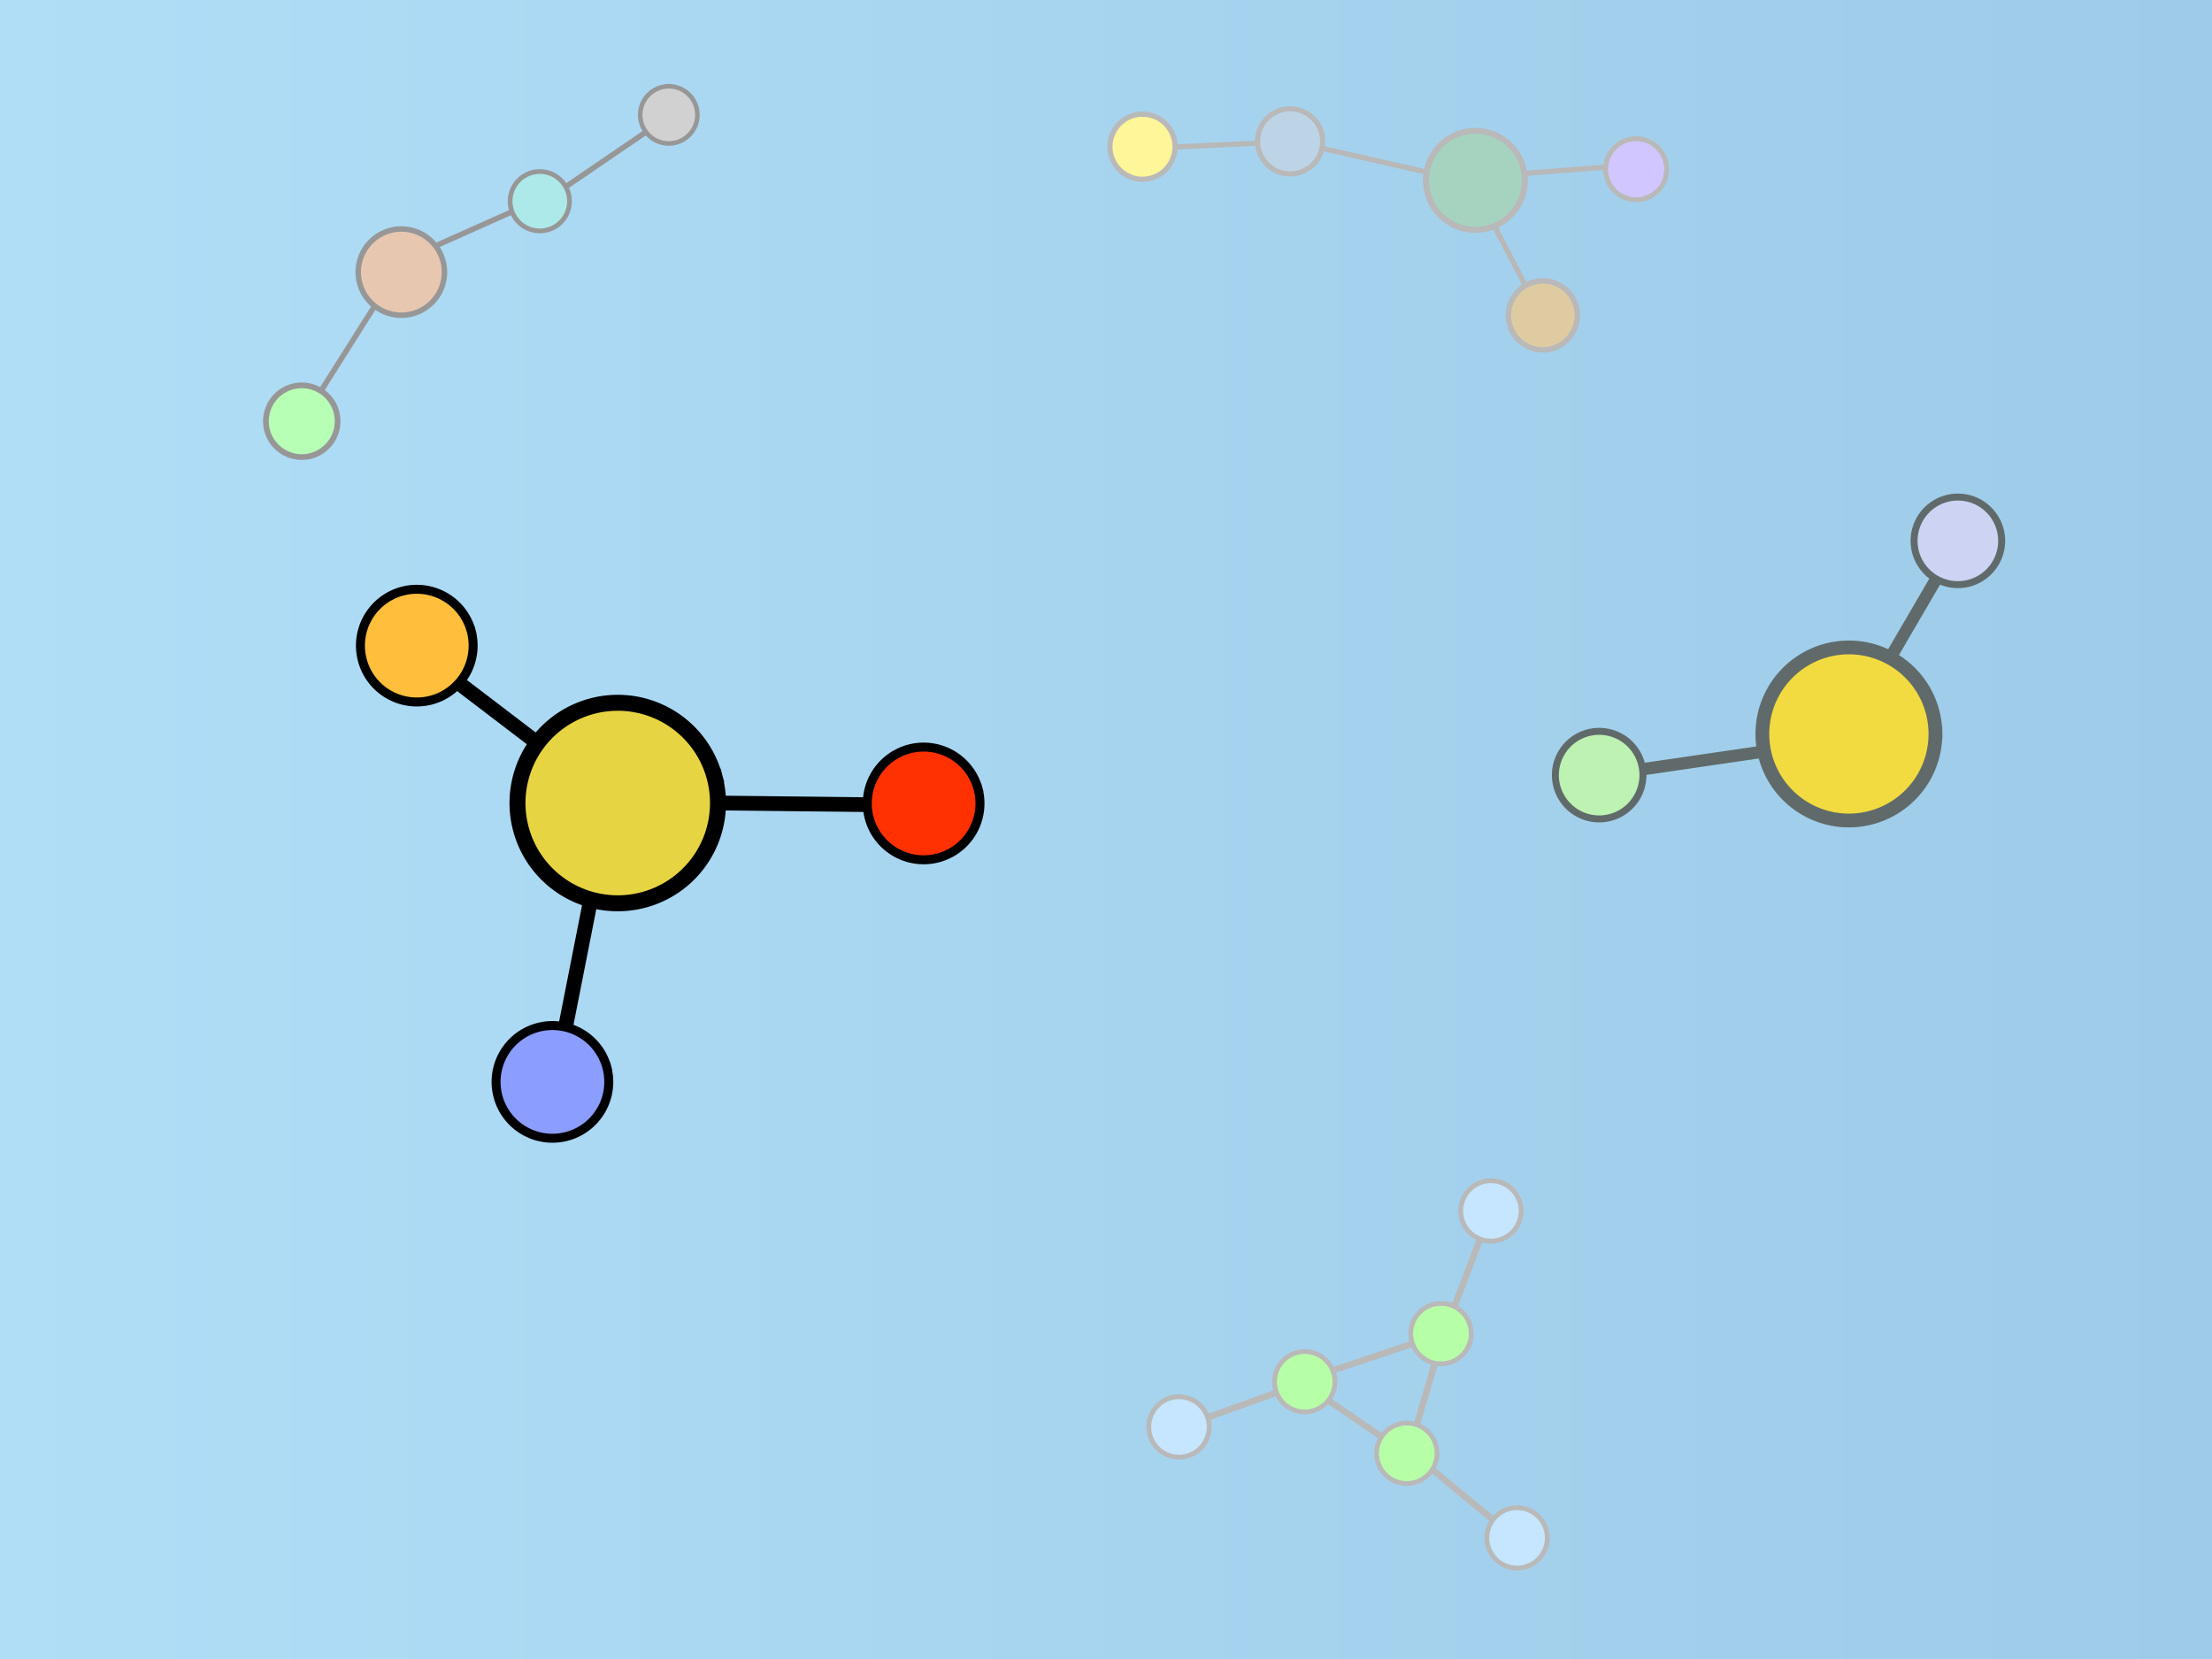 <?xml version="1.0" encoding="UTF-8" standalone="no"?>
<!-- Created with Inkscape (http://www.inkscape.org/) -->
<svg
   xmlns:dc="http://purl.org/dc/elements/1.1/"
   xmlns:cc="http://web.resource.org/cc/"
   xmlns:rdf="http://www.w3.org/1999/02/22-rdf-syntax-ns#"
   xmlns:svg="http://www.w3.org/2000/svg"
   xmlns="http://www.w3.org/2000/svg"
   xmlns:xlink="http://www.w3.org/1999/xlink"
   xmlns:sodipodi="http://sodipodi.sourceforge.net/DTD/sodipodi-0.dtd"
   xmlns:inkscape="http://www.inkscape.org/namespaces/inkscape"
   width="900"
   height="675"
   id="svg2"
   sodipodi:version="0.32"
   inkscape:version="0.45.1"
   version="1.0"
   sodipodi:docbase="/home/filip/dev/tex/slides/themes"
   sodipodi:docname="atoms_title.svg"
   inkscape:output_extension="org.inkscape.output.svg.inkscape">
  <rect width="100%" height="100%" fill="#333333" stroke="none"/>
  <defs
     id="defs4">
    <linearGradient
       id="linearGradient4178">
      <stop
         style="stop-color:#b0def7;stop-opacity:1;"
         offset="0"
         id="stop4180" />
      <stop
         style="stop-color:#9dcbe8;stop-opacity:1;"
         offset="1"
         id="stop4182" />
    </linearGradient>
    <linearGradient
       id="linearGradient3335">
      <stop
         style="stop-color:#6d6d6d;stop-opacity:1;"
         offset="0"
         id="stop3337" />
      <stop
         style="stop-color:#d43a3a;stop-opacity:1;"
         offset="1"
         id="stop3339" />
    </linearGradient>
    <linearGradient
       id="linearGradient3304">
      <stop
         style="stop-color:#b1b1b1;stop-opacity:1;"
         offset="0"
         id="stop3306" />
      <stop
         style="stop-color:#e6e6e6;stop-opacity:1;"
         offset="1"
         id="stop3308" />
    </linearGradient>
    <linearGradient
       id="linearGradient3250">
      <stop
         style="stop-color:#f9dada;stop-opacity:1;"
         offset="0"
         id="stop3252" />
      <stop
         style="stop-color:#96a1de;stop-opacity:1;"
         offset="1"
         id="stop3254" />
    </linearGradient>
    <linearGradient
       id="linearGradient3163">
      <stop
         style="stop-color:#45bc0f;stop-opacity:0.398;"
         offset="0"
         id="stop3165" />
      <stop
         style="stop-color:#64d92f;stop-opacity:0.378;"
         offset="1"
         id="stop3167" />
    </linearGradient>
    <linearGradient
       id="linearGradient3150">
      <stop
         style="stop-color:#7ab6d2;stop-opacity:1;"
         offset="0"
         id="stop3152" />
      <stop
         style="stop-color:#ffffff;stop-opacity:1;"
         offset="1"
         id="stop3154" />
    </linearGradient>
    <clipPath
       clipPathUnits="userSpaceOnUse"
       id="clipPath3976">
      <rect
         y="-1.7881393e-05"
         x="8.6869031e-06"
         height="675"
         width="900"
         id="rect3978"
         style="opacity:1;fill:#000000;fill-opacity:1;fill-rule:nonzero;stroke:none;stroke-width:1.5;stroke-linecap:square;stroke-linejoin:miter;stroke-miterlimit:4;stroke-dasharray:none;stroke-dashoffset:0;stroke-opacity:1" />
    </clipPath>
    <linearGradient
       inkscape:collect="always"
       xlink:href="#linearGradient4178"
       id="linearGradient4184"
       x1="2"
       y1="337.5"
       x2="902"
       y2="337.5"
       gradientUnits="userSpaceOnUse"
       gradientTransform="translate(-2,0)" />
  </defs>
  <sodipodi:namedview
     id="base"
     pagecolor="#ffffff"
     bordercolor="#140707"
     borderopacity="1"
     gridtolerance="10000"
     guidetolerance="10"
     objecttolerance="10"
     inkscape:pageopacity="1"
     inkscape:pageshadow="2"
     inkscape:zoom="0.98994949"
     inkscape:cx="405.39601"
     inkscape:cy="340.63868"
     inkscape:document-units="px"
     inkscape:current-layer="layer1"
     width="11.693in"
     height="8.268in"
     units="in"
     inkscape:window-width="1278"
     inkscape:window-height="997"
     inkscape:window-x="0"
     inkscape:window-y="0"
     borderlayer="true" />
  <g
     inkscape:label="Layer 1"
     inkscape:groupmode="layer"
     id="layer1"
     style="display:inline">
    <rect
       style="opacity:1;fill:url(#linearGradient4184);fill-opacity:1;fill-rule:nonzero;stroke:none;stroke-width:1.5;stroke-linecap:square;stroke-linejoin:miter;stroke-miterlimit:4;stroke-dasharray:none;stroke-dashoffset:0;stroke-opacity:1"
       id="rect4176"
       width="900"
       height="675"
       x="0"
       y="2.6645353e-15" />
  </g>
  <g
     inkscape:groupmode="layer"
     id="layer3"
     inkscape:label="lines" />
  <g
     inkscape:groupmode="layer"
     id="layer2"
     inkscape:label="bubbles"
     style="display:inline">
    <g
       id="g4887"
       transform="matrix(0.969,-0.245,0.245,0.969,93.789,207.51)">
      <path
         sodipodi:nodetypes="cc"
         id="path4256"
         d="M 65.714,82.143 L 110,137.857"
         style="opacity:1;fill:none;fill-rule:evenodd;stroke:#000000;stroke-width:6;stroke-linecap:butt;stroke-linejoin:miter;stroke-miterlimit:4;stroke-dasharray:none;stroke-opacity:1" />
      <path
         id="path4258"
         d="M 114.286,166.429 L 75.714,247.857"
         style="opacity:1;fill:none;fill-rule:evenodd;stroke:#000000;stroke-width:6;stroke-linecap:butt;stroke-linejoin:miter;stroke-miterlimit:4;stroke-dasharray:none;stroke-opacity:1" />
      <path
         id="path4260"
         d="M 144.286,159.286 L 241.429,185"
         style="opacity:1;fill:none;fill-rule:evenodd;stroke:#000000;stroke-width:6;stroke-linecap:butt;stroke-linejoin:miter;stroke-miterlimit:4;stroke-dasharray:none;stroke-opacity:1" />
      <path
         transform="matrix(0.879,0,0,0.879,9.945,13.665)"
         sodipodi:open="true"
         sodipodi:end="12.544962"
         sodipodi:start="6.2798651"
         d="M 175.714,159.846 A 46.429,46.429 0 1 1 175.704,159.006"
         sodipodi:ry="46.42857"
         sodipodi:rx="46.42857"
         sodipodi:cy="160"
         sodipodi:cx="129.28572"
         id="path4186"
         style="opacity:1;fill:#e7d442;fill-opacity:1;fill-rule:nonzero;stroke:#000000;stroke-width:7.396;stroke-linecap:square;stroke-linejoin:miter;stroke-miterlimit:4;stroke-dasharray:none;stroke-dashoffset:0;stroke-opacity:1;display:inline"
         sodipodi:type="arc" />
      <path
         sodipodi:type="arc"
         style="opacity:1;fill:#ffbf3c;fill-opacity:1;fill-rule:nonzero;stroke:#000000;stroke-width:7.396;stroke-linecap:square;stroke-linejoin:miter;stroke-miterlimit:4;stroke-dasharray:none;stroke-dashoffset:0;stroke-opacity:1;display:inline"
         id="path4190"
         sodipodi:cx="129.28572"
         sodipodi:cy="160"
         sodipodi:rx="46.42857"
         sodipodi:ry="46.42857"
         d="M 175.714,159.846 A 46.429,46.429 0 1 1 175.704,159.006"
         sodipodi:start="6.2798651"
         sodipodi:end="12.544962"
         sodipodi:open="true"
         transform="matrix(0.494,0,0,0.494,-3.885,-6.919)" />
      <path
         transform="matrix(0.494,0,0,0.494,180.401,105.938)"
         sodipodi:open="true"
         sodipodi:end="12.544962"
         sodipodi:start="6.2798651"
         d="M 175.714,159.846 A 46.429,46.429 0 1 1 175.704,159.006"
         sodipodi:ry="46.42857"
         sodipodi:rx="46.42857"
         sodipodi:cy="160"
         sodipodi:cx="129.28572"
         id="path4192"
         style="opacity:1;fill:#ff3100;fill-opacity:1;fill-rule:nonzero;stroke:#000000;stroke-width:7.396;stroke-linecap:square;stroke-linejoin:miter;stroke-miterlimit:4;stroke-dasharray:none;stroke-dashoffset:0;stroke-opacity:1;display:inline"
         sodipodi:type="arc" />
      <path
         sodipodi:type="arc"
         style="opacity:1;fill:#8b9dff;fill-opacity:1;fill-rule:nonzero;stroke:#000000;stroke-width:7.396;stroke-linecap:square;stroke-linejoin:miter;stroke-miterlimit:4;stroke-dasharray:none;stroke-dashoffset:0;stroke-opacity:1;display:inline"
         id="path4194"
         sodipodi:cx="129.28572"
         sodipodi:cy="160"
         sodipodi:rx="46.42857"
         sodipodi:ry="46.42857"
         d="M 175.714,159.846 A 46.429,46.429 0 1 1 175.704,159.006"
         sodipodi:start="6.2798651"
         sodipodi:end="12.544962"
         sodipodi:open="true"
         transform="matrix(0.494,0,0,0.494,6.115,178.795)" />
    </g>
    <g
       id="g4872"
       transform="matrix(0.752,-1.7641219e-2,1.7641219e-2,0.752,-19.192,484.223)"
       inkscape:transform-center-x="63.649746"
       inkscape:transform-center-y="-143.91148">
      <path
         id="path4262"
         d="M 831.429,30.714 L 802.857,100.714"
         style="opacity:1;fill:none;fill-rule:evenodd;stroke:#b9b9b9;stroke-width:3.5;stroke-linecap:butt;stroke-linejoin:miter;stroke-miterlimit:4;stroke-dasharray:none;stroke-opacity:1" />
      <path
         id="path4264"
         d="M 728.571,122.143 L 784.286,162.143"
         style="opacity:1;fill:none;fill-rule:evenodd;stroke:#b9b9b9;stroke-width:3.5;stroke-linecap:butt;stroke-linejoin:miter;stroke-miterlimit:4;stroke-dasharray:none;stroke-opacity:1" />
      <path
         id="path4266"
         d="M 730,119.286 L 804.286,96.429 L 784.286,159.286 L 838.571,206.429"
         style="opacity:1;fill:none;fill-rule:evenodd;stroke:#b9b9b9;stroke-width:3.5;stroke-linecap:butt;stroke-linejoin:miter;stroke-miterlimit:4;stroke-dasharray:none;stroke-opacity:1" />
      <path
         id="path4268"
         d="M 661.429,143.571 L 730,120.714"
         style="opacity:1;fill:none;fill-rule:evenodd;stroke:#b9b9b9;stroke-width:3.5;stroke-linecap:butt;stroke-linejoin:miter;stroke-miterlimit:4;stroke-dasharray:none;stroke-opacity:1" />
      <path
         transform="matrix(0.352,0,0,0.352,683.109,64.452)"
         sodipodi:open="true"
         sodipodi:end="12.544962"
         sodipodi:start="6.2798651"
         d="M 175.714,159.846 A 46.429,46.429 0 1 1 175.704,159.006"
         sodipodi:ry="46.42857"
         sodipodi:rx="46.42857"
         sodipodi:cy="160"
         sodipodi:cx="129.28572"
         id="path4196"
         style="opacity:1;fill:#b7ffa7;fill-opacity:1;fill-rule:nonzero;stroke:#b9b9b9;stroke-width:7.396;stroke-linecap:square;stroke-linejoin:miter;stroke-miterlimit:4;stroke-dasharray:none;stroke-dashoffset:0;stroke-opacity:1;display:inline"
         sodipodi:type="arc" />
      <path
         sodipodi:type="arc"
         style="opacity:1;fill:#b7ffa7;fill-opacity:1;fill-rule:nonzero;stroke:#b9b9b9;stroke-width:7.396;stroke-linecap:square;stroke-linejoin:miter;stroke-miterlimit:4;stroke-dasharray:none;stroke-dashoffset:0;stroke-opacity:1;display:inline"
         id="path4198"
         sodipodi:cx="129.28572"
         sodipodi:cy="160"
         sodipodi:rx="46.42857"
         sodipodi:ry="46.42857"
         d="M 175.714,159.846 A 46.429,46.429 0 1 1 175.704,159.006"
         sodipodi:start="6.2798651"
         sodipodi:end="12.544962"
         sodipodi:open="true"
         transform="matrix(0.352,0,0,0.352,757.395,40.166)" />
      <path
         transform="matrix(0.352,0,0,0.352,737.395,104.452)"
         sodipodi:open="true"
         sodipodi:end="12.544962"
         sodipodi:start="6.2798651"
         d="M 175.714,159.846 A 46.429,46.429 0 1 1 175.704,159.006"
         sodipodi:ry="46.42857"
         sodipodi:rx="46.42857"
         sodipodi:cy="160"
         sodipodi:cx="129.28572"
         id="path4200"
         style="opacity:1;fill:#b7ffa7;fill-opacity:1;fill-rule:nonzero;stroke:#b9b9b9;stroke-width:7.396;stroke-linecap:square;stroke-linejoin:miter;stroke-miterlimit:4;stroke-dasharray:none;stroke-dashoffset:0;stroke-opacity:1;display:inline"
         sodipodi:type="arc" />
      <path
         sodipodi:type="arc"
         style="opacity:1;fill:#c6e5ff;fill-opacity:1;fill-rule:nonzero;stroke:#b9b9b9;stroke-width:7.396;stroke-linecap:square;stroke-linejoin:miter;stroke-miterlimit:4;stroke-dasharray:none;stroke-dashoffset:0;stroke-opacity:1;display:inline"
         id="path4202"
         sodipodi:cx="129.28572"
         sodipodi:cy="160"
         sodipodi:rx="46.42857"
         sodipodi:ry="46.42857"
         d="M 175.714,159.846 A 46.429,46.429 0 1 1 175.704,159.006"
         sodipodi:start="6.2798651"
         sodipodi:end="12.544962"
         sodipodi:open="true"
         transform="matrix(0.352,0,0,0.352,795.966,151.594)" />
      <path
         transform="matrix(0.352,0,0,0.352,785.966,-25.548)"
         sodipodi:open="true"
         sodipodi:end="12.544962"
         sodipodi:start="6.2798651"
         d="M 175.714,159.846 A 46.429,46.429 0 1 1 175.704,159.006"
         sodipodi:ry="46.42857"
         sodipodi:rx="46.42857"
         sodipodi:cy="160"
         sodipodi:cx="129.28572"
         id="path4204"
         style="opacity:1;fill:#c6e5ff;fill-opacity:1;fill-rule:nonzero;stroke:#b9b9b9;stroke-width:7.396;stroke-linecap:square;stroke-linejoin:miter;stroke-miterlimit:4;stroke-dasharray:none;stroke-dashoffset:0;stroke-opacity:1;display:inline"
         sodipodi:type="arc" />
      <path
         sodipodi:type="arc"
         style="opacity:1;fill:#c6e5ff;fill-opacity:1;fill-rule:nonzero;stroke:#b9b9b9;stroke-width:7.396;stroke-linecap:square;stroke-linejoin:miter;stroke-miterlimit:4;stroke-dasharray:none;stroke-dashoffset:0;stroke-opacity:1;display:inline"
         id="path4206"
         sodipodi:cx="129.28572"
         sodipodi:cy="160"
         sodipodi:rx="46.42857"
         sodipodi:ry="46.42857"
         d="M 175.714,159.846 A 46.429,46.429 0 1 1 175.704,159.006"
         sodipodi:start="6.2798651"
         sodipodi:end="12.544962"
         sodipodi:open="true"
         transform="matrix(0.352,0,0,0.352,614.538,87.309)" />
    </g>
    <g
       id="g4861"
       transform="matrix(0.907,-4.5459491e-3,4.5459491e-3,0.907,22.66,-241.243)">
      <path
         id="path4270"
         d="M 851.429,512.143 L 800,599.286"
         style="opacity:1;fill:none;fill-rule:evenodd;stroke:#606a6a;stroke-width:5.5;stroke-linecap:butt;stroke-linejoin:miter;stroke-miterlimit:4;stroke-dasharray:none;stroke-opacity:1" />
      <path
         id="path4272"
         d="M 685.714,617.857 L 797.143,602.143"
         style="opacity:1;fill:none;fill-rule:evenodd;stroke:#606a6a;stroke-width:5.5;stroke-linecap:butt;stroke-linejoin:miter;stroke-miterlimit:4;stroke-dasharray:none;stroke-opacity:1" />
      <path
         transform="matrix(0.836,0,0,0.836,693.329,465.505)"
         sodipodi:open="true"
         sodipodi:end="12.544962"
         sodipodi:start="6.2798651"
         d="M 175.714,159.846 A 46.429,46.429 0 1 1 175.704,159.006"
         sodipodi:ry="46.42857"
         sodipodi:rx="46.42857"
         sodipodi:cy="160"
         sodipodi:cx="129.28572"
         id="path4208"
         style="opacity:1;fill:#f2db41;fill-opacity:1;fill-rule:nonzero;stroke:#606a6a;stroke-width:7.396;stroke-linecap:square;stroke-linejoin:miter;stroke-miterlimit:4;stroke-dasharray:none;stroke-dashoffset:0;stroke-opacity:1;display:inline"
         sodipodi:type="arc" />
      <path
         sodipodi:type="arc"
         style="opacity:1;fill:#cdd3f2;fill-opacity:1;fill-rule:nonzero;stroke:#606a6a;stroke-width:7.396;stroke-linecap:square;stroke-linejoin:miter;stroke-miterlimit:4;stroke-dasharray:none;stroke-dashoffset:0;stroke-opacity:1;display:inline"
         id="path4210"
         sodipodi:cx="129.28572"
         sodipodi:cy="160"
         sodipodi:rx="46.42857"
         sodipodi:ry="46.42857"
         d="M 175.714,159.846 A 46.429,46.429 0 1 1 175.704,159.006"
         sodipodi:start="6.2798651"
         sodipodi:end="12.544962"
         sodipodi:open="true"
         transform="matrix(0.423,0,0,0.423,796.041,445.195)" />
      <path
         transform="matrix(0.423,0,0,0.423,634.612,549.48)"
         sodipodi:open="true"
         sodipodi:end="12.544962"
         sodipodi:start="6.2798651"
         d="M 175.714,159.846 A 46.429,46.429 0 1 1 175.704,159.006"
         sodipodi:ry="46.42857"
         sodipodi:rx="46.42857"
         sodipodi:cy="160"
         sodipodi:cx="129.28572"
         id="path4212"
         style="opacity:1;fill:#bdf2b2;fill-opacity:1;fill-rule:nonzero;stroke:#606a6a;stroke-width:7.396;stroke-linecap:square;stroke-linejoin:miter;stroke-miterlimit:4;stroke-dasharray:none;stroke-dashoffset:0;stroke-opacity:1;display:inline"
         sodipodi:type="arc" />
    </g>
    <g
       id="g4850"
       transform="matrix(0.546,-0.326,0.326,0.546,-114.662,-141.265)">
      <path
         id="path4282"
         d="M 68.571,613.571 L 172.857,560.714"
         style="opacity:1;fill:none;fill-rule:evenodd;stroke:#979797;stroke-width:3.5;stroke-linecap:butt;stroke-linejoin:miter;stroke-miterlimit:4;stroke-dasharray:none;stroke-opacity:1" />
      <path
         id="path4284"
         d="M 184.286,559.286 L 268.571,569.286"
         style="opacity:1;fill:none;fill-rule:evenodd;stroke:#979797;stroke-width:3.5;stroke-linecap:butt;stroke-linejoin:miter;stroke-miterlimit:4;stroke-dasharray:none;stroke-opacity:1" />
      <path
         id="path4286"
         d="M 277.143,572.143 L 371.429,566.429"
         style="opacity:1;fill:none;fill-rule:evenodd;stroke:#979797;stroke-width:3.5;stroke-linecap:butt;stroke-linejoin:miter;stroke-miterlimit:4;stroke-dasharray:none;stroke-opacity:1" />
      <path
         sodipodi:type="arc"
         style="opacity:1;fill:#b6ffb5;fill-opacity:1;fill-rule:nonzero;stroke:#979797;stroke-width:7.396;stroke-linecap:square;stroke-linejoin:miter;stroke-miterlimit:4;stroke-dasharray:none;stroke-dashoffset:0;stroke-opacity:1;display:inline"
         id="path4214"
         sodipodi:cx="129.28572"
         sodipodi:cy="160"
         sodipodi:rx="46.42857"
         sodipodi:ry="46.42857"
         d="M 175.714,159.846 A 46.429,46.429 0 1 1 175.704,159.006"
         sodipodi:start="6.2798651"
         sodipodi:end="12.544962"
         sodipodi:open="true"
         transform="matrix(0.494,0,0,0.494,4.686,534.509)" />
      <path
         transform="matrix(0.594,0,0,0.594,95.362,469.264)"
         sodipodi:open="true"
         sodipodi:end="12.544962"
         sodipodi:start="6.2798651"
         d="M 175.714,159.846 A 46.429,46.429 0 1 1 175.704,159.006"
         sodipodi:ry="46.42857"
         sodipodi:rx="46.42857"
         sodipodi:cy="160"
         sodipodi:cx="129.28572"
         id="path4216"
         style="opacity:1;fill:#e8c7b1;fill-opacity:1;fill-rule:nonzero;stroke:#979797;stroke-width:5.893;stroke-linecap:square;stroke-linejoin:miter;stroke-miterlimit:4;stroke-dasharray:none;stroke-dashoffset:0;stroke-opacity:1;display:inline"
         sodipodi:type="arc" />
      <path
         sodipodi:type="arc"
         style="opacity:1;fill:#ade9e9;fill-opacity:1;fill-rule:nonzero;stroke:#979797;stroke-width:7.396;stroke-linecap:square;stroke-linejoin:miter;stroke-miterlimit:4;stroke-dasharray:none;stroke-dashoffset:0;stroke-opacity:1;display:inline"
         id="path4218"
         sodipodi:cx="129.28572"
         sodipodi:cy="160"
         sodipodi:rx="46.42857"
         sodipodi:ry="46.42857"
         d="M 175.714,159.846 A 46.429,46.429 0 1 1 175.704,159.006"
         sodipodi:start="6.2798651"
         sodipodi:end="12.544962"
         sodipodi:open="true"
         transform="matrix(0.409,0,0,0.409,218.597,505.332)" />
      <path
         transform="matrix(0.394,0,0,0.394,319.725,502.612)"
         sodipodi:open="true"
         sodipodi:end="12.544962"
         sodipodi:start="6.2798651"
         d="M 175.714,159.846 A 46.429,46.429 0 1 1 175.704,159.006"
         sodipodi:ry="46.42857"
         sodipodi:rx="46.42857"
         sodipodi:cy="160"
         sodipodi:cx="129.28572"
         id="path4220"
         style="opacity:1;fill:#d1d1d1;fill-opacity:1;fill-rule:nonzero;stroke:#979797;stroke-width:7.396;stroke-linecap:square;stroke-linejoin:miter;stroke-miterlimit:4;stroke-dasharray:none;stroke-dashoffset:0;stroke-opacity:1;display:inline"
         sodipodi:type="arc" />
    </g>
    <g
       id="g4836"
       transform="matrix(0.602,-0.111,0.111,0.602,245.179,-99.458)">
      <path
         id="path4274"
         d="M 307.143,322.143 L 401.429,335"
         style="opacity:1;fill:none;fill-rule:evenodd;stroke:#b8b8b8;stroke-width:3.5;stroke-linecap:butt;stroke-linejoin:miter;stroke-miterlimit:4;stroke-dasharray:none;stroke-opacity:1" />
      <path
         id="path4276"
         d="M 410,337.857 L 512.857,382.143"
         style="opacity:1;fill:none;fill-rule:evenodd;stroke:#b8b8b8;stroke-width:3.5;stroke-linecap:butt;stroke-linejoin:miter;stroke-miterlimit:4;stroke-dasharray:none;stroke-opacity:1" />
      <path
         id="path4278"
         d="M 520,395 L 544.286,473.571"
         style="opacity:1;fill:none;fill-rule:evenodd;stroke:#b8b8b8;stroke-width:3.5;stroke-linecap:butt;stroke-linejoin:miter;stroke-miterlimit:4;stroke-dasharray:none;stroke-opacity:1" />
      <path
         id="path4280"
         d="M 532.857,382.143 L 627.143,392.143"
         style="opacity:1;fill:none;fill-rule:evenodd;stroke:#b8b8b8;stroke-width:3.5;stroke-linecap:butt;stroke-linejoin:miter;stroke-miterlimit:4;stroke-dasharray:none;stroke-opacity:1" />
      <path
         sodipodi:type="arc"
         style="opacity:1;fill:#fff599;fill-opacity:1;fill-rule:nonzero;stroke:#b9b9b9;stroke-width:7.396;stroke-linecap:square;stroke-linejoin:miter;stroke-miterlimit:4;stroke-dasharray:none;stroke-dashoffset:0;stroke-opacity:1;display:inline"
         id="path4222"
         sodipodi:cx="129.28572"
         sodipodi:cy="160"
         sodipodi:rx="46.42857"
         sodipodi:ry="46.42857"
         d="M 175.714,159.846 A 46.429,46.429 0 1 1 175.704,159.006"
         sodipodi:start="6.2798651"
         sodipodi:end="12.544962"
         sodipodi:open="true"
         transform="matrix(0.466,0,0,0.466,245.514,246.212)" />
      <path
         transform="matrix(0.466,0,0,0.466,342.657,260.498)"
         sodipodi:open="true"
         sodipodi:end="12.544962"
         sodipodi:start="6.2798651"
         d="M 175.714,159.846 A 46.429,46.429 0 1 1 175.704,159.006"
         sodipodi:ry="46.42857"
         sodipodi:rx="46.42857"
         sodipodi:cy="160"
         sodipodi:cx="129.28572"
         id="path4224"
         style="opacity:1;fill:#bdd4e7;fill-opacity:1;fill-rule:nonzero;stroke:#b9b9b9;stroke-width:7.396;stroke-linecap:square;stroke-linejoin:miter;stroke-miterlimit:4;stroke-dasharray:none;stroke-dashoffset:0;stroke-opacity:1;display:inline"
         sodipodi:type="arc" />
      <path
         sodipodi:type="arc"
         style="opacity:1;fill:#a6d3c0;fill-opacity:1;fill-rule:nonzero;stroke:#b9b9b9;stroke-width:5.651;stroke-linecap:square;stroke-linejoin:miter;stroke-miterlimit:4;stroke-dasharray:none;stroke-dashoffset:0;stroke-opacity:1;display:inline"
         id="path4226"
         sodipodi:cx="129.28572"
         sodipodi:cy="160"
         sodipodi:rx="46.42857"
         sodipodi:ry="46.42857"
         d="M 175.714,159.846 A 46.429,46.429 0 1 1 175.704,159.006"
         sodipodi:start="6.2798651"
         sodipodi:end="12.544962"
         sodipodi:open="true"
         transform="matrix(0.708,0,0,0.708,427.766,269.596)" />
      <path
         transform="matrix(0.437,0,0,0.437,569.198,325.058)"
         sodipodi:open="true"
         sodipodi:end="12.544962"
         sodipodi:start="6.2798651"
         d="M 175.714,159.846 A 46.429,46.429 0 1 1 175.704,159.006"
         sodipodi:ry="46.42857"
         sodipodi:rx="46.42857"
         sodipodi:cy="160"
         sodipodi:cx="129.28572"
         id="path4228"
         style="opacity:1;fill:#d1c6ff;fill-opacity:1;fill-rule:nonzero;stroke:#b9b9b9;stroke-width:7.396;stroke-linecap:square;stroke-linejoin:miter;stroke-miterlimit:4;stroke-dasharray:none;stroke-dashoffset:0;stroke-opacity:1;display:inline"
         sodipodi:type="arc" />
      <path
         sodipodi:type="arc"
         style="opacity:1;fill:#dfcba2;fill-opacity:1;fill-rule:nonzero;stroke:#b9b9b9;stroke-width:7.396;stroke-linecap:square;stroke-linejoin:miter;stroke-miterlimit:4;stroke-dasharray:none;stroke-dashoffset:0;stroke-opacity:1;display:inline"
         id="path4230"
         sodipodi:cx="129.28572"
         sodipodi:cy="160"
         sodipodi:rx="46.42857"
         sodipodi:ry="46.42857"
         d="M 175.714,159.846 A 46.429,46.429 0 1 1 175.704,159.006"
         sodipodi:start="6.2798651"
         sodipodi:end="12.544962"
         sodipodi:open="true"
         transform="matrix(0.494,0,0,0.494,483.258,400.224)" />
    </g>
  </g>
</svg>
